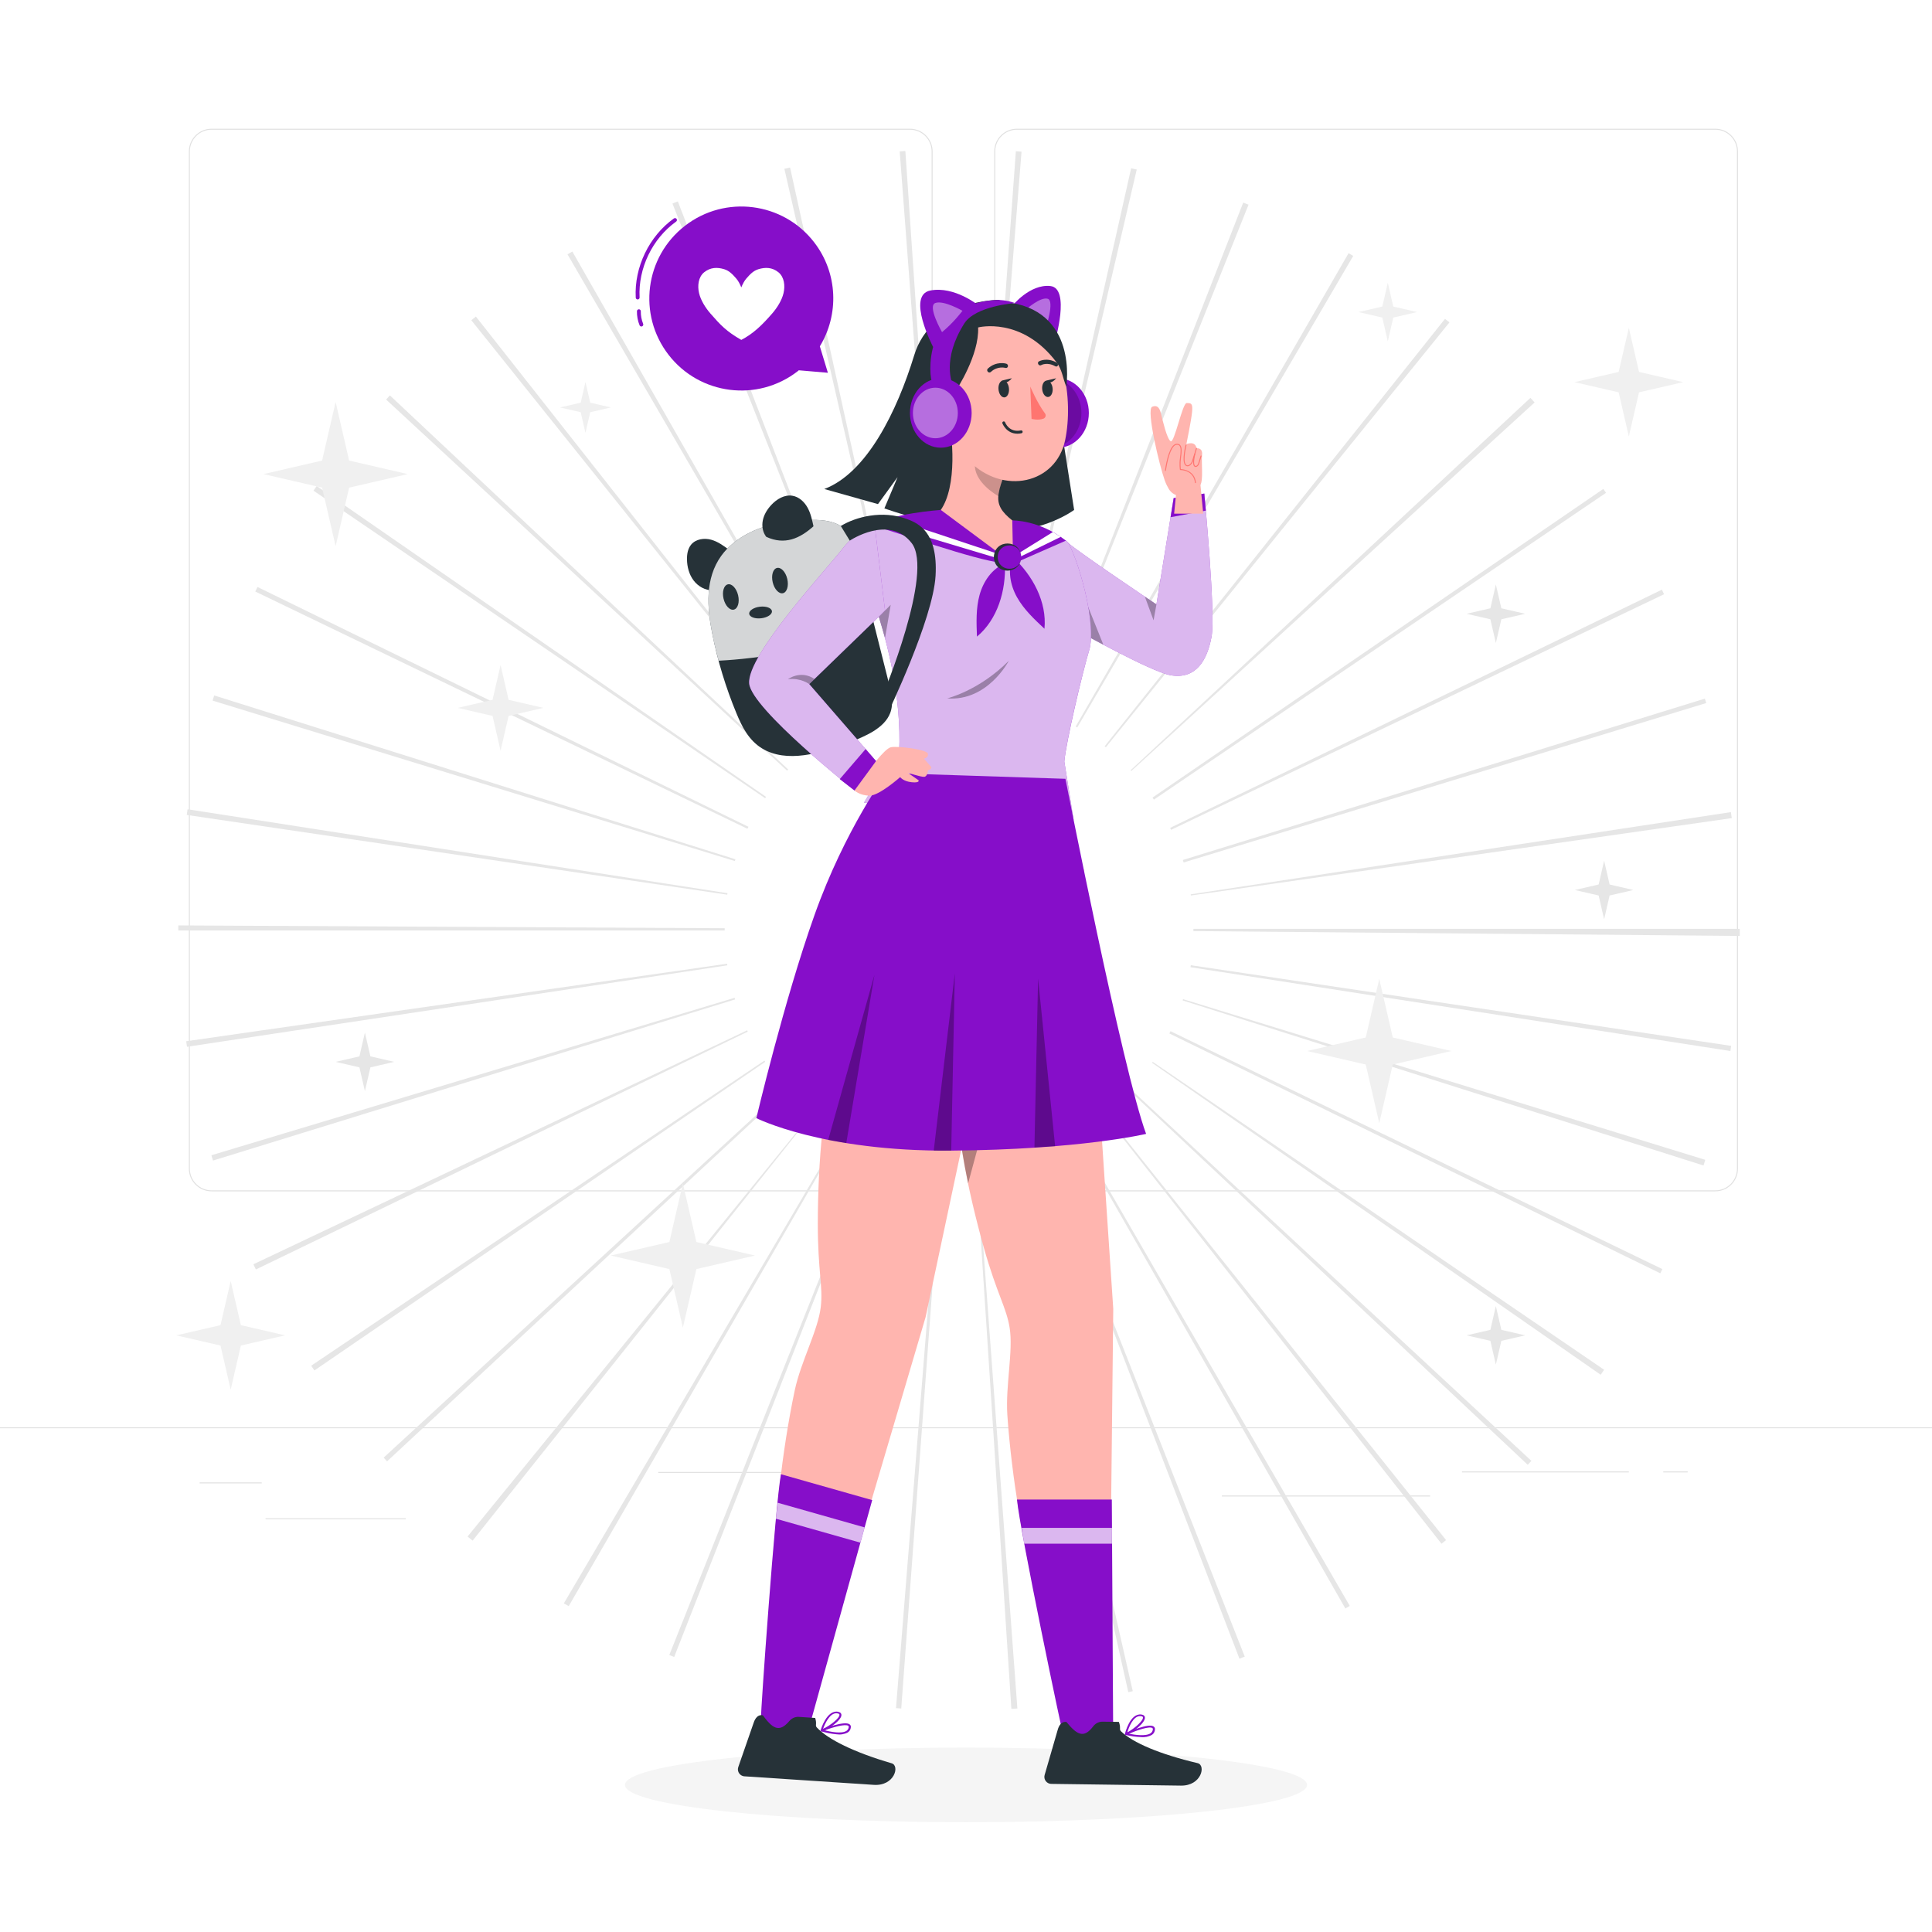 <svg class="animated" id="freepik_stories-otaku" xmlns="http://www.w3.org/2000/svg" viewBox="0 0 500 500" version="1.1" xmlns:xlink="http://www.w3.org/1999/xlink" xmlns:svgjs="http://svgjs.com/svgjs"><style>svg#freepik_stories-otaku:not(.animated) .animable {opacity: 0;}svg#freepik_stories-otaku.animated #freepik--Speech_Bubble--inject-82 {animation: 1.5s Infinite  linear heartbeat;animation-delay: 0s;}svg#freepik_stories-otaku.animated #freepik--Character--inject-82 {animation: 0.7s 1 forwards ease-out fadeIn,1.5s Infinite  linear wind;animation-delay: 0s,0.7s;}            @keyframes heartbeat {                0% {                    transform: scale(1);                }                10% {                    transform: scale(1.1);                }                30% {                    transform: scale(1);                }                40% {                    transform: scale(1);                }                50% {                    transform: scale(1.1);                }                60% {                    transform: scale(1);                }                100% {                    transform: scale(1);                }            }                    @keyframes fadeIn {                0% {                    opacity: 0;                }                100% {                    opacity: 1;                }            }                    @keyframes wind {                0% {                    transform: rotate( 0deg );                }                25% {                    transform: rotate( 1deg );                }                75% {                    transform: rotate( -1deg );                }            }        </style><g id="freepik--background-complete--inject-82" class="animable" style="transform-origin: 250px 237.79px;"><g id="ellei7xcvhdtp" class="animable" style="transform-origin: 250px 213.253px;"><g id="el19g7k1ums74" class="animable" style="transform-origin: 250px 201.476px;"><g id="el2cqik8ki4zi" class="animable" style="transform-origin: 249.333px 170.816px;"><path d="M443.92,308.315h-180.746c-3.232,0-5.862-2.63-5.862-5.862V39.179c0-3.232,2.63-5.862,5.862-5.862h180.746c3.232,0,5.862,2.629,5.862,5.862V302.452c0,3.233-2.63,5.862-5.862,5.862ZM263.174,33.567c-3.095,0-5.612,2.518-5.612,5.612V302.452c0,3.095,2.518,5.612,5.612,5.612h180.746c3.095,0,5.612-2.517,5.612-5.612V39.179c0-3.094-2.518-5.612-5.612-5.612h-180.746Z" style="fill: rgb(224, 224, 224); transform-origin: 353.547px 170.816px;" id="el30lwd6jg54x" class="animable"></path><path d="M235.493,308.315H54.746c-3.232,0-5.862-2.63-5.862-5.862V39.179c0-3.232,2.629-5.862,5.862-5.862H235.493c3.232,0,5.862,2.629,5.862,5.862V302.452c0,3.233-2.63,5.862-5.862,5.862ZM54.746,33.567c-3.094,0-5.612,2.518-5.612,5.612V302.452c0,3.095,2.518,5.612,5.612,5.612H235.493c3.095,0,5.612-2.517,5.612-5.612V39.179c0-3.094-2.518-5.612-5.612-5.612H54.746Z" style="fill: rgb(224, 224, 224); transform-origin: 145.119px 170.816px;" id="elehumvqlwoh" class="animable"></path></g><rect x="0" y="369.384" width="500" height=".25" style="fill: rgb(224, 224, 224); transform-origin: 250px 369.509px;" id="elbgv2bknpd8" class="animable"></rect></g><rect x="51.672" y="383.649" width="16.06" height=".25" style="fill: rgb(224, 224, 224); transform-origin: 59.702px 383.774px;" id="el226dvcykvh5" class="animable"></rect><rect x="170.352" y="380.939" width="53.53" height=".25" style="fill: rgb(224, 224, 224); transform-origin: 197.117px 381.064px;" id="elb9dccqd2uoe" class="animable"></rect><rect x="68.732" y="392.939" width="36.25" height=".25" style="fill: rgb(224, 224, 224); transform-origin: 86.857px 393.064px;" id="el4tb385oggtp" class="animable"></rect><rect x="378.352" y="380.809" width="43.19" height=".25" style="fill: rgb(224, 224, 224); transform-origin: 399.947px 380.934px;" id="elz7w3mb9jv4q" class="animable"></rect><rect x="430.452" y="380.809" width="6.33" height=".25" style="fill: rgb(224, 224, 224); transform-origin: 433.617px 380.934px;" id="el8mwp1iwpm66" class="animable"></rect><rect x="316.212" y="387.039" width="53.89" height=".25" style="fill: rgb(224, 224, 224); transform-origin: 343.157px 387.164px;" id="ellv4ug64ocp" class="animable"></rect></g><path d="M261.741,442.262l-9.184-141.105,.311-.022,10.43,141.018c-.519,.039-1.037,.075-1.557,.109Zm-28.5-.098l-1.356-.105,11.276-140.952,.51,.039-10.43,141.018Zm58.763-4.228l-30.851-137.997,.669-.15,31.339,137.886-1.157,.261Zm-88.606-.223l-1.331-.307,32.131-137.704,.492,.113-31.293,137.897Zm117.369-8.447l-50.789-131.967,.37-.144,51.794,131.575c-.457,.181-.915,.359-1.375,.536Zm-146.287-.444l-1.269-.502,52.372-131.346,.478,.189-51.582,131.659Zm173.694-12.555l-70.156-122.772,.471-.271,70.832,122.384-1.148,.659Zm-200.99-.592c-.42-.242-.839-.487-1.257-.733l71.676-121.89,.363,.212-70.783,122.411Zm225.871-16.155l-87.362-111.187,.271-.215,88.283,110.458c-.396,.317-.794,.632-1.192,.944Zm-250.739-.805c-.439-.35-.877-.702-1.313-1.056l89.246-109.681,.146,.117-88.079,110.62Zm273.062-19.626l-103.055-96.822,.327-.35,103.679,96.154-.951,1.018Zm-295.204-.897l-.887-.96,104.079-95.72,.382,.413-103.574,96.266Zm314.081-22.407l-116.096-80.727,.172-.25,116.814,79.683c-.295,.433-.591,.862-.89,1.293Zm-332.889-1.115c-.279-.408-.558-.818-.833-1.228l117.299-78.967,.215,.317-116.68,79.878Zm348.32-25.139l-127.053-62.068,.289-.593,127.296,61.568-.532,1.094Zm-363.466-.992c-.217-.448-.432-.898-.646-1.348l127.787-60.542,.16,.333-127.301,61.556Zm374.647-26.914l-134.795-42.719,.102-.331,135.15,41.585c-.151,.488-.303,.977-.458,1.465Zm-385.744-1.274c-.141-.458-.281-.914-.419-1.372l135.405-40.747,.127,.417-135.114,41.702Zm392.699-28.352l-139.729-21.689,.078-.517,139.855,20.874-.203,1.333Zm-399.423-1.094c-.072-.479-.142-.957-.211-1.436l139.973-20.056,.061,.414-139.823,21.078Zm401.843-28.685l-141.398-1.255v-.584h141.404v.276c0,.522-.002,1.043-.006,1.563Zm-262.698-1.425H46.141l.003-1.303,141.401,.734v.569Zm120.66-9.044l-.044-.298,139.792-21.281c.079,.517,.156,1.035,.23,1.553l-139.978,20.027Zm-119.991-.21l-139.889-20.639c.072-.489,.146-.978,.222-1.466l139.725,21.721-.058,.384Zm118.104-8.332l-.198-.645,135.095-41.761,.352,1.144-135.249,41.262Zm-116.135-.368L55.015,181.316l.415-1.335,134.896,42.401-.143,.46Zm112.889-8.083l-.243-.507,127.261-61.639,.565,1.174-127.583,60.972Zm-109.625-.272l-127.377-61.399,.572-1.178,127.053,62.068-.248,.509Zm105.18-7.545l-.362-.532,116.68-79.878,.689,1.012-117.007,79.398Zm-100.615-.37L81.134,126.986c.273-.402,.548-.802,.825-1.202l116.29,80.445-.236,.343Zm94.765-7.035l-.179-.192,103.471-96.378c.365,.393,.729,.787,1.091,1.182l-104.383,95.388Zm-89.084-.089L99.918,103.398c.329-.355,.66-.71,.992-1.063l103.068,96.809-.284,.304Zm82.505-6.063l-.312-.25,88.079-110.62c.384,.305,.768,.613,1.15,.922l-88.916,109.948Zm-75.818-.153L121.971,82.876c.396-.317,.793-.632,1.191-.946l87.491,111.086-.272,.216Zm68.409-4.967l-.408-.237,70.626-122.502,1.212,.704-71.431,122.035Zm-60.932-.151l-70.989-122.292c.419-.243,.839-.484,1.259-.725l70.088,122.811-.358,.206Zm52.748-3.851l-.37-.147,51.511-131.687c.46,.18,.919,.361,1.375,.544l-52.516,131.289Zm-44.602-.088L174.028,52.671c.464-.184,.929-.365,1.395-.544l50.928,131.913-.347,.136Zm36.055-2.592l-.372-.085,31.05-137.952c.485,.109,.969,.22,1.453,.333l-32.13,137.704Zm-27.526-.047l-31.537-137.841c.491-.112,.983-.223,1.477-.332l30.41,138.094-.35,.079Zm18.549-1.338l-.398-.03,10.223-141.033c.49,.035,.979,.073,1.467,.112l-11.292,140.951Zm-9.586-.015l-10.653-141.001c.488-.037,.977-.072,1.467-.105l9.586,141.078-.4,.028Z" style="fill: rgb(230, 230, 230); transform-origin: 248.194px 240.669px;" id="el58ajxoxvmev" class="animable"></path><polygon points="86.858 104.033 90.355 119.198 105.521 122.696 90.355 126.194 86.858 141.359 83.36 126.194 68.194 122.696 83.36 119.198 86.858 104.033" style="fill: rgb(240, 240, 240); transform-origin: 86.858px 122.696px;" id="elimui8qgb9kb" class="animable"></polygon><polygon points="129.548 172.118 131.625 181.121 140.628 183.198 131.625 185.275 129.548 194.279 127.471 185.275 118.467 183.198 127.471 181.121 129.548 172.118" style="fill: rgb(240, 240, 240); transform-origin: 129.548px 183.199px;" id="elag1kghfldrg" class="animable"></polygon><polygon points="151.518 98.865 152.751 104.211 158.096 105.444 152.751 106.677 151.518 112.022 150.285 106.677 144.939 105.444 150.285 104.211 151.518 98.865" style="fill: rgb(240, 240, 240); transform-origin: 151.517px 105.444px;" id="el2j7dw0yx131" class="animable"></polygon><polygon points="176.731 306.268 180.228 321.433 195.394 324.931 180.228 328.429 176.731 343.594 173.233 328.429 158.067 324.931 173.233 321.433 176.731 306.268" style="fill: rgb(240, 240, 240); transform-origin: 176.73px 324.931px;" id="elcj3e6f5ota" class="animable"></polygon><polygon points="421.542 84.827 424.179 96.258 435.61 98.895 424.179 101.531 421.542 112.962 418.906 101.531 407.475 98.895 418.906 96.258 421.542 84.827" style="fill: rgb(240, 240, 240); transform-origin: 421.542px 98.894px;" id="els9s7mhvnm2" class="animable"></polygon><polygon points="59.702 331.52 62.339 342.95 73.77 345.587 62.339 348.223 59.702 359.654 57.066 348.223 45.635 345.587 57.066 342.95 59.702 331.52" style="fill: rgb(240, 240, 240); transform-origin: 59.703px 345.587px;" id="elsij2ktyinon" class="animable"></polygon><polygon points="356.951 253.337 360.448 268.502 375.614 272 360.448 275.498 356.951 290.663 353.453 275.498 338.287 272 353.453 268.502 356.951 253.337" style="fill: rgb(240, 240, 240); transform-origin: 356.951px 272px;" id="elojusw4evs3q" class="animable"></polygon><polygon points="94.44 267.227 95.861 273.388 102.022 274.809 95.861 276.231 94.44 282.392 93.019 276.231 86.857 274.809 93.019 273.388 94.44 267.227" style="fill: rgb(230, 230, 230); transform-origin: 94.439px 274.809px;" id="elyeah5p3p5db" class="animable"></polygon><polygon points="387.129 338.004 388.55 344.166 394.712 345.587 388.55 347.008 387.129 353.169 385.708 347.008 379.546 345.587 385.708 344.166 387.129 338.004" style="fill: rgb(230, 230, 230); transform-origin: 387.129px 345.587px;" id="el9nsisv84mhp" class="animable"></polygon><polygon points="415.145 222.748 416.566 228.91 422.728 230.331 416.566 231.752 415.145 237.913 413.724 231.752 407.563 230.331 413.724 228.91 415.145 222.748" style="fill: rgb(230, 230, 230); transform-origin: 415.145px 230.33px;" id="elycqa0lnffp" class="animable"></polygon><polygon points="387.129 151.266 388.55 157.427 394.712 158.848 388.55 160.269 387.129 166.431 385.708 160.269 379.546 158.848 385.708 157.427 387.129 151.266" style="fill: rgb(230, 230, 230); transform-origin: 387.129px 158.849px;" id="elcw825iczw" class="animable"></polygon><polygon points="359.16 73.177 360.581 79.338 366.742 80.759 360.581 82.181 359.16 88.342 357.739 82.181 351.577 80.759 357.739 79.338 359.16 73.177" style="fill: rgb(240, 240, 240); transform-origin: 359.16px 80.76px;" id="el0k4v5zszp84j" class="animable"></polygon></g><g id="freepik--Shadow--inject-82" class="animable" style="transform-origin: 250px 461.935px;"><path d="M338.268,461.935c0,5.336-39.519,9.662-88.268,9.662s-88.268-4.326-88.268-9.662,39.519-9.662,88.268-9.662,88.268,4.326,88.268,9.662Z" style="fill: rgb(245, 245, 245); transform-origin: 250px 461.935px;" id="el8sq08q70pg3" class="animable"></path></g><g id="freepik--Speech_Bubble--inject-82" class="animable" style="transform-origin: 190.076px 77.255px;"><g id="elqhlply2my5d" class="animable" style="transform-origin: 190.076px 77.255px;"><g id="eljunvutuk10h" class="animable" style="transform-origin: 190.076px 77.255px;"><path d="M177.283,58.424c10.4-8.048,25.355-6.141,33.403,4.26,6.213,8.029,6.469,18.761,1.488,26.946l2.081,6.842-7.529-.642c-.104,.083-.194,.176-.3,.257-10.4,8.048-25.355,6.14-33.402-4.26-8.048-10.4-6.141-25.355,4.259-33.403Z" style="fill: rgb(134, 14, 201); transform-origin: 191.848px 77.255px;" id="elmeq6r3746ph" class="animable"></path><path d="M165.028,77.501c-.264,0-.485-.207-.499-.474-.413-7.867,3.461-15.91,9.87-20.492,.226-.161,.538-.108,.698,.116,.161,.225,.109,.537-.116,.698-6.138,4.388-9.849,12.092-9.453,19.625,.014,.276-.198,.511-.473,.526h-.027Z" style="fill: rgb(134, 14, 201); transform-origin: 169.845px 66.971px;" id="elq4a6rt9tec" class="animable"></path><path d="M165.985,84.498c-.196,0-.383-.117-.462-.31-.474-1.15-.71-2.416-.683-3.659,.006-.276,.241-.471,.511-.489,.276,.006,.495,.235,.489,.511-.024,1.107,.186,2.232,.607,3.256,.105,.255-.017,.547-.272,.653-.062,.025-.127,.038-.19,.038Z" style="fill: rgb(134, 14, 201); transform-origin: 165.661px 82.269px;" id="elk4xml7wnrx" class="animable"></path></g><path d="M182.245,70.459c1.627-1.311,3.408-1.321,5.147-.798,1.356,.408,2.18,1.322,3.167,2.443,.457,.52,.923,1.361,1.288,2.27,.364-.909,.83-1.75,1.288-2.27,.987-1.121,1.811-2.035,3.167-2.443,1.739-.523,3.52-.514,5.147,.798,1.528,1.232,1.778,3.503,1.325,5.414-.453,1.91-1.711,3.851-2.942,5.266-2.581,2.965-4.869,5.209-7.986,6.828-3.863-2.212-5.405-3.863-7.986-6.828-1.231-1.414-2.489-3.355-2.942-5.266-.453-1.91-.203-4.182,1.325-5.414Z" style="fill: rgb(255, 255, 255); transform-origin: 191.846px 78.652px;" id="elb3sxwcy171" class="animable"></path></g></g><g id="freepik--Character--inject-82" class="animable" style="transform-origin: 245.791px 268.05px;"><g id="elvtus5n2vaid" class="animable" style="transform-origin: 245.791px 268.05px;"><g id="elatmyipp7s9a" class="animable" style="transform-origin: 272.225px 343.561px;"><path d="M288.11,338.751l-1.148,106.118-.429,11.082-9.293-.459-3.609-19.336s-10.662-36.775-12.93-69.936c-.511-7.638,1.563-16.544,.595-22.575-.844-5.293-3.236-8.604-6.624-20.545-4.08-14.502-8.297-33.91-7.26-49.041,0,0-17.756-16.206-13.207-38.297l46.3-10.756,7.606,113.743Z" style="fill: rgb(255, 181, 175); transform-origin: 260.785px 340.478px;" id="elrh93aydv8t" class="animable"></path><g id="el8jtehfzbt0k"><path d="M248.977,297.747l1.129-5.308,4.214-.112-3.772,13.922c-.611-2.978-1.151-5.839-1.571-8.502Z" style="opacity: 0.3; transform-origin: 251.649px 299.288px;" class="animable"></path></g><path d="M275.326,449.68c-.138,.276-11.428-53.713-12.131-61.601h24.544l.371,64.098-8.264,3.774-4.52-6.271Z" style="fill: rgb(134, 14, 201); transform-origin: 275.652px 422.015px;" id="elata9da7lulw" class="animable"></path><g id="elwr2x0k833t8" class="animable" style="transform-origin: 290.636px 452.904px;"><path d="M289.56,445.626l-4.232-.057c-.958-.013-1.85,.46-2.426,1.225-2.485,3.3-4.303,2.016-6.916-1.153-1.685-.219-2.165,1.711-2.31,2.23l-3.318,11.467c-.288,.957,.255,1.967,1.213,2.254,.17,.051,.347,.077,.525,.077,5.139,.069,7.571,.101,13.968,.186l19.564,.261c5.333,.071,6.51-5.289,4.32-5.815-9.849-2.315-16.806-5.315-19.821-8.23-.559-.511,.027-.879-.568-2.446Z" style="fill: rgb(38, 50, 56); transform-origin: 290.636px 453.843px;" id="elguc6v8qeugu" class="animable"></path><g id="eldjpyprcpk0h" class="animable" style="transform-origin: 295.02px 446.637px;"><path d="M298.163,448.944c.45-.315,.723-.824,.737-1.372,.042-.294-.089-.585-.335-.751-1.314-.957-6.638,1.445-7.237,1.728-.066,.023-.119,.074-.143,.14-.045,.121,.016,.257,.138,.302,1.296,.325,2.623,.514,3.959,.564,1.001,.109,2.011-.105,2.882-.611Zm.064-1.727c.107,.068,.16,.195,.134,.32-.027,.396-.224,.76-.538,1.001-1.214,.882-4.11,.456-5.668,.145,2.21-.938,5.347-1.987,6.072-1.467Z" style="fill: rgb(134, 14, 201); transform-origin: 295.039px 448.09px;" id="eltibhz6o4vxr" class="animable"></path><path d="M291.501,449.049c1.598-.642,4.962-3.209,4.801-4.593-.024-.29-.226-.639-.944-.745-2.897-.37-4.21,4.822-4.213,5.043-.03,.089-.004,.187,.066,.249,.054,.017,.112,.018,.166,.002l.124,.043Zm3.755-4.911c.538,.062,.535,.256,.534,.325,.141,.845-2.306,2.982-4.045,3.871,.375-1.211,1.48-4.236,3.317-4.212l.193,.016Z" style="fill: rgb(134, 14, 201); transform-origin: 293.72px 446.371px;" id="elh4c19po53ug" class="animable"></path></g></g><g id="elailhs6x9zuv"><polygon points="264.399 395.408 287.781 395.408 287.781 399.512 265.076 399.512 264.399 395.408" style="fill: rgb(255, 255, 255); opacity: 0.7; transform-origin: 276.09px 397.46px;" class="animable"></polygon></g></g><g id="ell2s5gogxlhk" class="animable" style="transform-origin: 294.822px 151.329px;"><path d="M275.853,139.917c0,.816,23.428,16.517,23.428,16.517l4.464-27.517,7.926-1.173s2.97,31.023,1.882,37.009c-1.088,5.986-3.957,11.145-10.598,10.001-5.157-.889-25.013-12.035-25.013-12.035l-2.09-22.801Z" style="fill: rgb(134, 14, 201); transform-origin: 294.822px 151.329px;" id="elvgjthcc0aj" class="animable"></path><g id="eltb1spt4jj8"><g style="opacity: 0.7; transform-origin: 294.822px 151.329px;" class="animable"><path d="M275.853,139.917c0,.816,23.428,16.517,23.428,16.517l4.464-27.517,7.926-1.173s2.97,31.023,1.882,37.009c-1.088,5.986-3.957,11.145-10.598,10.001-5.157-.889-25.013-12.035-25.013-12.035l-2.09-22.801Z" style="fill: rgb(255, 255, 255); transform-origin: 294.822px 151.329px;" id="elzxfr8qg5fls" class="animable"></path></g></g><g id="elpit5rrm5dd"><polygon points="299.281 156.433 298.542 160.533 296.288 154.418 299.281 156.433" style="opacity: 0.3; transform-origin: 297.785px 157.476px;" class="animable"></polygon></g><polygon points="302.945 133.853 303.746 128.916 311.672 127.743 312.072 132.149 302.945 133.853" style="fill: rgb(134, 14, 201); transform-origin: 307.508px 130.798px;" id="elp0ypd0jma1g" class="animable"></polygon><g id="elp2l0h3lh7zl"><polygon points="282.263 165.092 280.895 155.29 285.547 166.849 282.263 165.092" style="opacity: 0.3; transform-origin: 283.221px 161.069px;" class="animable"></polygon></g></g><g id="elctx7h2nzxnt" class="animable" style="transform-origin: 304.578px 118.622px;"><polygon points="304.439 127.11 303.864 132.933 311.393 132.933 310.582 124.522 304.439 127.11" style="fill: rgb(255, 181, 175); transform-origin: 307.629px 128.728px;" id="elpp8iqev9u2" class="animable"></polygon><path d="M307.714,127.779c-1.782,1.148-4.146,.579-5.236-1.238-.375-.625-.74-1.365-1.051-2.231-1.328-3.69-4.87-18.374-3.247-19.039,1.623-.664,2.066,.812,2.361,2.066,.295,1.254,1.476,6.346,2.435,6.863,.959,.517,3.025-9.888,4.132-9.888s1.623,0,1.402,2.288c-.221,2.288-1.476,8.339-1.476,8.339,0,0,2.317-.98,2.612,1.086,0,0,1.668-.274,1.446,1.718s.369,6.568-.443,7.748c-.388,.564-1.686,1.483-2.936,2.288Z" style="fill: rgb(255, 181, 175); transform-origin: 304.437px 116.343px;" id="el8iriltfdp2b" class="animable"></path><path d="M309.382,125.042c-.063,0-.117-.047-.124-.112-.35-3.285-3.64-3.284-3.775-3.285h-.002c-.062,0-.114-.045-.123-.105-.009-.055-.209-1.368,.013-2.961,.227-1.63,.286-2.808-.155-3.259-.171-.174-.423-.238-.762-.2-1.081,.127-2.091,2.571-2.701,6.537-.024,.156-.037,.239-.139,.239h-.016c-.065-.006-.116-.062-.116-.127,0-.014,.002-.027,.006-.04,.004-.02,.01-.057,.018-.11,.375-2.436,1.252-6.551,2.919-6.747,.419-.049,.744,.043,.97,.273,.515,.525,.468,1.716,.225,3.468-.182,1.306-.069,2.446-.028,2.786,.616,.03,3.579,.341,3.916,3.505,.008,.068-.042,.13-.11,.138h-.014Zm-7.65-3.273h0Z" style="fill: rgb(255, 117, 112); transform-origin: 305.495px 119.951px;" id="eldoawlht6j" class="animable"></path><path d="M307.34,120.667c-.262,0-.496-.124-.671-.357-.869-1.159,.116-4.982,.158-5.144,.018-.066,.089-.104,.152-.089,.067,.018,.107,.086,.09,.153-.01,.039-.998,3.867-.201,4.93,.151,.202,.346,.287,.566,.25,.415-.065,.856-.519,1.051-1.08,.319-.922,1.034-3.316,1.041-3.34,.021-.066,.086-.106,.156-.084,.065,.02,.104,.089,.084,.155-.008,.024-.724,2.424-1.045,3.351-.227,.653-.74,1.165-1.248,1.245-.046,.007-.09,.01-.134,.01Z" style="fill: rgb(255, 117, 112); transform-origin: 308.042px 117.87px;" id="ellvhjuimwwo" class="animable"></path><path d="M309.443,120.844c-.172,0-.327-.082-.441-.235-.528-.704,.021-2.889,.086-3.136,.018-.067,.089-.103,.152-.089,.067,.018,.107,.086,.09,.153-.167,.638-.515,2.408-.129,2.922,.081,.107,.176,.148,.293,.131,.229-.036,.483-.301,.593-.616,.191-.553,.621-1.993,.625-2.007,.021-.066,.086-.105,.156-.084,.065,.02,.104,.089,.084,.155-.005,.015-.436,1.459-.629,2.018-.143,.41-.468,.73-.791,.781-.029,.004-.06,.007-.089,.007Z" style="fill: rgb(255, 117, 112); transform-origin: 309.866px 119.113px;" id="elwtvrt1jzuc9" class="animable"></path></g><g id="eloo2zwqvu4ss" class="animable" style="transform-origin: 227.117px 344.509px;"><path d="M239.545,340.872l-30.064,101.776-3.437,10.544-8.815-2.978,1.804-19.587s-.221-38.288,6.646-70.809c1.592-7.487,6.019-15.49,6.733-21.555,.633-5.323-.765-9.161-.766-21.573,.033-15.065,1.272-34.887,6.399-49.16,0,0-12.66-20.436-2.254-40.448l47.477,2.288-23.724,111.501Z" style="fill: rgb(255, 181, 175); transform-origin: 230.249px 340.137px;" id="elcs05f91zfog" class="animable"></path><path d="M196.973,444.102c-.208,.228,3.664-54.793,5.141-62.573l23.612,6.698-17.136,61.766-8.98,1.375-2.637-7.266Z" style="fill: rgb(134, 14, 201); transform-origin: 211.345px 416.448px;" id="el0278eqe2wowv" class="animable"></path><g id="elub5d9v3yq68" class="animable" style="transform-origin: 211.347px 452.449px;"><path d="M210.967,444.606l-4.223-.279c-.956-.063-1.872,.362-2.487,1.096-2.655,3.165-4.403,1.787-6.845-1.515-1.671-.307-2.252,1.595-2.424,2.106l-3.915,11.277c-.337,.941,.152,1.977,1.093,2.315,.167,.06,.343,.095,.52,.104,5.129,.338,7.555,.499,13.939,.92l19.523,1.289c5.322,.351,6.779-4.939,4.619-5.58-9.714-2.829-16.503-6.191-19.361-9.26-.532-.54,.073-.877-.438-2.472Z" style="fill: rgb(38, 50, 56); transform-origin: 211.347px 452.905px;" id="elr09uth9p2n" class="animable"></path><path d="M219.382,448.371c.466-.29,.766-.785,.808-1.332,.057-.291-.058-.589-.295-.767-1.262-1.025-6.705,1.095-7.317,1.345-.067,.019-.123,.068-.151,.132-.052,.119,.003,.257,.121,.309,1.277,.393,2.592,.651,3.923,.771,.994,.161,2.014,0,2.91-.459Zm.155-1.721c.103,.074,.15,.204,.117,.326-.048,.394-.263,.748-.59,.972-1.259,.817-4.128,.24-5.667-.153,2.256-.82,5.444-1.704,6.141-1.146Z" style="fill: rgb(134, 14, 201); transform-origin: 216.306px 447.442px;" id="elaiyj0aok6f7" class="animable"></path><path d="M212.724,448.126c1.629-.557,5.124-2.944,5.036-4.334-.008-.291-.193-.65-.903-.793-2.874-.522-4.457,4.594-4.472,4.815-.035,.087-.014,.186,.052,.253,.053,.02,.111,.023,.166,.011l.121,.05Zm4.008-4.707c.534,.091,.521,.284,.517,.353,.096,.851-2.459,2.856-4.243,3.653,.438-1.19,1.7-4.153,3.534-4.032l.192,.026Z" style="fill: rgb(134, 14, 201); transform-origin: 215.065px 445.545px;" id="elyi01yv6poo" class="animable"></path></g><g id="eln51ubd35pgo"><polygon points="201.272 388.907 223.767 395.289 222.647 399.237 200.804 393.041 201.272 388.907" style="fill: rgb(255, 255, 255); opacity: 0.7; transform-origin: 212.285px 394.072px;" class="animable"></polygon></g></g><path d="M275.853,139.917c-1.65-.457-10.145-4.618-11.885-4.935-5.667-1.034-11.386-1.763-17.131-2.183-1.111-.047-2.217-.191-3.315-.263,0,0-18.564,1.733-23.218,7.228-1.567-1.131,13.605,26.826,12.41,54.789l-7.851,11.055c-.338,.557-.761,1.27-1.247,2.117l26.468,3.012,27.759,1.403-2.395-15.048c.406-4.905,4.713-23.22,6.569-29.286,1.882-8.387-4.514-27.432-6.163-27.89Z" style="fill: rgb(134, 14, 201); transform-origin: 251.275px 172.338px;" id="ely9t6f7weh1" class="animable"></path><g id="elej6re9kfsqh"><path d="M275.853,139.917c-1.65-.457-10.145-4.618-11.885-4.935-5.667-1.034-11.386-1.763-17.131-2.183-1.111-.047-2.217-.191-3.315-.263,0,0-18.564,1.733-23.218,7.228-1.567-1.131,13.605,26.826,12.41,54.789l-7.851,11.055c-.338,.557-.761,1.27-1.247,2.117l26.468,3.012,27.759,1.403-2.395-15.048c.406-5.083,4.713-23.22,6.569-29.286,1.882-8.387-4.514-27.432-6.163-27.89Z" style="fill: rgb(255, 255, 255); opacity: 0.7; transform-origin: 251.275px 172.338px;" class="animable"></path></g><g id="elo6sb3ihhote"><path d="M261.074,171.023s-5.444,10.529-15.947,9.723c0,0,8.213-1.962,15.947-9.723Z" style="opacity: 0.3; transform-origin: 253.101px 175.907px;" class="animable"></path></g><g id="elg79db8lj2lc" class="animable" style="transform-origin: 247.557px 109.941px;"><path d="M258.491,77.616s-17.462-.168-21.888,14.299c-4.426,14.468-12.239,30.478-23.28,34.64l13.895,3.907,5.076-6.987-3.416,8.098s17.02,6.114,29.295,6.114,19.812-5.718,19.812-5.718l-7.364-46.94-12.13-7.414Z" style="fill: rgb(38, 50, 56); transform-origin: 245.654px 107.651px;" id="el9mjlh3m84nt" class="animable"></path><ellipse cx="273.809" cy="106.878" rx="7.983" ry="8.984" style="fill: rgb(134, 14, 201); transform-origin: 273.809px 106.878px;" id="elzur1a9azsod" class="animable"></ellipse><g id="elragoseob2k8"><ellipse cx="271.885" cy="106.878" rx="7.983" ry="8.984" style="opacity: 0.2; transform-origin: 271.885px 106.878px;" class="animable"></ellipse></g><g id="elrnfvnpe0q9" class="animable" style="transform-origin: 258.946px 113.166px;"><path d="M241.487,134.012s4.56,2.243,10.183,7.089c1.171,1.009,2.461,1.882,3.827,2.608,3.685,1.957,7.044,3.077,7.953,1.3,.202-.391,.358-.814,.473-1.257,.772-2.975,.456-7.157-1.949-9.071-2.711-2.158-4.018-4.005-3.53-6.926,.257-1.656,.856-3.366,1.557-5.026l-3.131-1.88-11.159-11.262c1.276,6.905,1.653,20.342-4.225,24.424Z" style="fill: rgb(255, 181, 175); transform-origin: 252.892px 127.743px;" id="el0mecxyj2660m" class="animable"></path><g id="elo2v405ni9r"><path d="M258.355,128.397c-3.069-1.822-6.436-4.982-6.032-8.592,.18-1.52,.507-2.961,.872-3.884l6.234,8.253c-.512,1.33-.698,2.21-1.073,4.223Z" style="opacity: 0.2; transform-origin: 255.859px 122.159px;" class="animable"></path></g><path d="M243.551,96.891c1.05,11.466,1.253,16.328,7.169,22.339,8.899,9.043,22.591,6.001,24.948-5.363,2.122-10.229,.047-27.26-11.208-32.079-11.089-4.747-21.959,3.637-20.909,15.103Z" style="fill: rgb(255, 181, 175); transform-origin: 259.943px 102.478px;" id="elzas2004l6v" class="animable"></path></g><path d="M256.008,96.398c.146,.016,.294-.026,.408-.131,1.766-1.636,3.755-1.061,3.778-1.055,.295,.086,.593-.081,.661-.382,.067-.3-.12-.616-.419-.707-.104-.031-2.6-.754-4.791,1.276-.218,.202-.223,.561-.01,.8,.103,.115,.238,.182,.374,.197Z" style="fill: rgb(38, 50, 56); transform-origin: 258.173px 95.187px;" id="elo3onps3d7ps" class="animable"></path><path d="M273.51,94.836c.115-.039,.212-.125,.262-.25,.105-.26-.023-.59-.284-.736-2.621-1.473-4.563-.353-4.645-.304-.231,.137-.286,.463-.124,.728,.162,.265,.479,.368,.71,.232,.075-.045,1.596-.888,3.68,.284,.135,.076,.279,.088,.401,.047Z" style="fill: rgb(38, 50, 56); transform-origin: 271.217px 93.976px;" id="el9pszc4f169a" class="animable"></path><path d="M266.632,100.031s1.794,4.292,3.817,6.967c.354,.468,.135,1.15-.415,1.353-1.416,.521-3.073,.05-3.073,.05l-.329-8.369Z" style="fill: rgb(255, 117, 112); transform-origin: 268.626px 104.314px;" id="el28g4rpchub6" class="animable"></path><path d="M259.279,98.55c-.016-.016-.031-.027-.047-.044l2.631-.622s-.608,.824-1.36,1.037c.349,.408,.595,1.043,.628,1.76,.056,1.213-.509,2.184-1.263,2.168-.754-.015-1.411-1.011-1.468-2.225-.046-.994,.328-1.815,.878-2.074Z" style="fill: rgb(38, 50, 56); transform-origin: 260.13px 100.367px;" id="eluka20waiman" class="animable"></path><path d="M270.704,98.525l-.009-.009,2.631-.622s-.686,.934-1.502,1.073c.336,.396,.573,.999,.606,1.679,.057,1.176-.506,2.116-1.258,2.1-.751-.016-1.407-.981-1.464-2.157-.05-1.034,.38-1.885,.997-2.064Z" style="fill: rgb(38, 50, 56); transform-origin: 271.515px 100.32px;" id="el66v5rj5zaad" class="animable"></path><g id="el9mlu6lcbsus" class="animable" style="transform-origin: 268.268px 81.197px;"><path d="M273.001,88.41s4.119-13.838-1.184-14.388c-5.303-.55-9.806,5.096-9.806,5.096l10.99,9.292Z" style="fill: rgb(134, 14, 201); transform-origin: 268.268px 81.197px;" id="eluzpytlkp74k" class="animable"></path><g id="elygrzd4gvnpf"><path d="M270.641,84.882s2.369-7.027,.496-7.566c-1.872-.539-5.506,2.696-5.506,2.696,0,0,2.26,2.8,5.01,4.87Z" style="fill: rgb(255, 255, 255); opacity: 0.4; transform-origin: 268.744px 81.069px;" class="animable"></path></g></g><path d="M247.53,100.852s5.914-8.903,5.609-16.112c0,0,11.32-2.952,20.349,9.109,1.438,1.921,1.546,4.045,2.465,6.181,0,0,3.28-20.108-16.078-21.897-19.327-1.786-23.126,25.386-13.697,34.53,0,0-2.31-6.241,1.352-11.812Z" style="fill: rgb(38, 50, 56); transform-origin: 258.7px 95.356px;" id="eljt12dv1w5y" class="animable"></path><path d="M263.296,112.238c-2.856,0-3.864-2.644-3.875-2.674-.071-.194,.027-.409,.222-.48,.196-.073,.409,.028,.481,.221,.041,.111,1.043,2.71,4.084,2.085,.214-.044,.401,.089,.443,.292,.042,.203-.089,.401-.291,.443-.381,.079-.734,.114-1.064,.114Z" style="fill: rgb(38, 50, 56); transform-origin: 262.028px 110.65px;" id="elqs4jna8v1km" class="animable"></path><g id="el617eiizav6k" class="animable" style="transform-origin: 243.48px 106.878px;"><path d="M240.082,106.236c1.354,2.351,3.555,3.828,5.572,4.334,3.035,.761,4.602-4.118,3.566-7.159-.933-2.737-3.915-4.549-6.868-3.952-2.91,.588-3.819,4.088-2.27,6.777Z" style="fill: rgb(255, 181, 175); transform-origin: 244.437px 104.997px;" id="el61lc0d10syj" class="animable"></path><g id="el0g7ppbjvntui"><path d="M246.495,105.875c-.13,0-.24-.101-.249-.233-.069-1.026-.551-2.003-1.324-2.682-.772-.678-1.803-1.029-2.831-.964-.144,.015-.257-.096-.266-.233-.009-.138,.096-.257,.233-.266,1.156-.076,2.321,.323,3.193,1.087,.871,.765,1.416,1.867,1.493,3.024,.009,.138-.095,.257-.233,.266h-.017Z" style="opacity: 0.2; transform-origin: 244.285px 103.681px;" class="animable"></path></g><ellipse cx="243.48" cy="106.878" rx="7.983" ry="8.984" style="fill: rgb(134, 14, 201); transform-origin: 243.48px 106.878px;" id="el0qfdv4p9dyo" class="animable"></ellipse><g id="eljqkuzd01rra"><ellipse cx="242.075" cy="106.878" rx="5.812" ry="6.541" style="fill: rgb(255, 255, 255); opacity: 0.4; transform-origin: 242.075px 106.878px;" class="animable"></ellipse></g></g><path d="M241.237,98.824c-.666-.311-3.237-20.506,17.254-21.208,1.871,.115,3.149,.43,4.197,.823,0,0-10.252,.71-13.149,5.303-5.896,9.35-3.044,15.603-3.044,15.603l-5.258-.521Z" style="fill: rgb(134, 14, 201); transform-origin: 251.729px 88.481px;" id="el2qfu7nwlfu" class="animable"></path><g id="el8x7f1hipx8i" class="animable" style="transform-origin: 245.722px 82.395px;"><path d="M241.487,89.793s-6.999-13.395-.718-14.609c6.281-1.214,12.522,3.901,12.522,3.901l-11.804,10.708Z" style="fill: rgb(134, 14, 201); transform-origin: 245.722px 82.395px;" id="el7gneigwro4" class="animable"></path><g id="elknob64w1xa"><path d="M243.795,85.953s-3.886-6.767-1.72-7.543c2.166-.775,7.007,2.024,7.007,2.024,0,0-2.295,3.095-5.286,5.518Z" style="fill: rgb(255, 255, 255); opacity: 0.4; transform-origin: 245.25px 82.114px;" class="animable"></path></g></g></g><g id="el9w57yout4cj" class="animable" style="transform-origin: 251.12px 148.361px;"><path d="M226.388,136.13c13.67,4.28,29.924,10.09,35.818,9.769l-18.726-13.929s-13.629,.925-17.092,4.16Z" style="fill: rgb(134, 14, 201); transform-origin: 244.297px 138.941px;" id="el4q2usuhi8me" class="animable"></path><path d="M262.207,145.899l-.232-11.217s6.948-.175,13.878,5.235l-13.646,5.982Z" style="fill: rgb(134, 14, 201); transform-origin: 268.914px 140.29px;" id="el91g4jpfeuja" class="animable"></path><path d="M230.399,134.079l29.544,9.815v1.106l-32.376-9.696c-.077-.103,2.092-1.068,2.832-1.225Z" style="fill: rgb(255, 255, 255); transform-origin: 243.754px 139.539px;" id="ell5c72azj41" class="animable"></path><polygon points="262.795 143.702 272.484 137.688 274.517 138.941 263.243 144.47 262.795 143.702" style="fill: rgb(255, 255, 255); transform-origin: 268.656px 141.079px;" id="elrens8v2hkcb" class="animable"></polygon><path d="M260.073,145.827c-3.358,1.337-5.602,4.662-6.56,8.148-.957,3.486-.821,7.166-.676,10.778,5.369-4.477,7.528-11.94,7.236-18.926Z" style="fill: rgb(134, 14, 201); transform-origin: 256.417px 155.29px;" id="elvuttw6vgxuq" class="animable"></path><path d="M262.144,144.173c-1.447,3.312-.705,7.254,1.065,10.406,1.77,3.152,4.455,5.672,7.097,8.139,.669-6.959-3.044-13.783-8.163-18.545Z" style="fill: rgb(134, 14, 201); transform-origin: 265.881px 153.446px;" id="elpzx8zh2m7p" class="animable"></path><g id="elop9e1st4dr" class="animable" style="transform-origin: 260.744px 144.172px;"><path d="M264.284,144.173c0,1.817-1.473,3.29-3.289,3.29s-3.29-1.473-3.29-3.29,1.473-3.289,3.29-3.289,3.289,1.473,3.289,3.289Z" style="fill: rgb(134, 14, 201); transform-origin: 260.994px 144.174px;" id="eld40ceok54eo" class="animable"></path><path d="M264.284,144.173c-.105,4.616-6.904,4.753-7.079,0,.173-4.759,6.975-4.617,7.079,0h0Zm0,0c-.156-4.096-5.992-3.956-6.08,0,.086,3.961,5.924,4.097,6.08,0h0Z" style="fill: rgb(38, 50, 56); transform-origin: 260.744px 144.172px;" id="ellaaazcj8d1p" class="animable"></path></g></g><g id="elhd71ek57dpi" class="animable" style="transform-origin: 246.176px 248.911px;"><path d="M195.742,289.372s7.152-30.358,15.054-52.573c7.892-22.185,18.686-36.762,18.686-36.762l46.249,1.517s14.766,75.337,20.879,91.894c0,0-17.066,4.075-50.434,4.33-33.368,.255-50.434-8.406-50.434-8.406Z" style="fill: rgb(134, 14, 201); transform-origin: 246.176px 248.91px;" id="elq7lsynk7yb" class="animable"></path><g id="elr3tq6z0j7qo"><polygon points="241.648 297.784 247.11 251.905 246.177 297.778 241.648 297.784" style="opacity: 0.3; transform-origin: 244.379px 274.844px;" class="animable"></polygon></g><g id="elh0xvctbpxwq"><polygon points="267.711 296.953 268.657 253.278 273.065 296.653 267.711 296.953" style="opacity: 0.3; transform-origin: 270.388px 275.116px;" class="animable"></polygon></g><g id="elr5j5dp6328j"><polygon points="219.015 295.834 226.304 252.298 214.338 295.01 219.015 295.834" style="opacity: 0.3; transform-origin: 220.321px 274.066px;" class="animable"></polygon></g></g><g id="eletusijmr3d" class="animable" style="transform-origin: 204.324px 161.951px;"><path d="M184.062,139.682c-1.805-.499-3.962-.193-5.172,1.237-.878,1.038-1.119,2.476-1.1,3.835,.027,1.939,.54,3.911,1.708,5.459,1.168,1.548,3.042,2.616,4.98,2.559,2.214-2.408,4.052-5.338,4.42-10.301-1.492-1.132-3.031-2.289-4.836-2.788Z" style="fill: rgb(38, 50, 56); transform-origin: 183.343px 146.116px;" id="eluuqfhc23ut" class="animable"></path><path d="M220.633,139.404c-3.176-5.912-10.148-5.076-16.958-4.33-6.81,.746-13.448,3.804-17.025,8.786-4.22,5.879-3.673,13.318-2.326,20.108,1.395,7.028,3.5,13.954,6.285,20.676,1.404,3.39,3.145,6.914,6.57,9.022,6.394,3.935,15.277,1.289,22.475-1.466,4.389-1.68,9.224-3.766,10.721-7.655,.948-2.464,.317-5.141-.32-7.676-3.141-12.489-6.281-24.977-9.422-37.465" style="fill: rgb(38, 50, 56); transform-origin: 207.101px 165.105px;" id="el36j6y0kpb0b" class="animable"></path><g id="elufp1tracyhc"><path d="M226.041,160.906c-1.803-7.167-3.605-14.335-5.408-21.502-3.176-5.912-10.148-5.076-16.958-4.33-6.81,.746-13.448,3.804-17.025,8.786-4.22,5.879-3.673,13.318-2.326,20.108,.468,2.356,1.022,4.699,1.648,7.028,4.027-.2,27.504-1.71,40.068-10.09Z" style="fill: rgb(255, 255, 255); opacity: 0.8; transform-origin: 204.692px 152.773px;" class="animable"></path></g><path d="M208.973,131.337c-.834-1.492-2.225-2.77-3.913-3.04-2.043-.326-4.051,.873-5.457,2.391-1.03,1.112-1.862,2.447-2.175,3.929s-.058,3.123,.879,4.314c4.784,2.204,8.664,.447,12.221-2.729-.355-1.672-.721-3.373-1.555-4.865Z" style="fill: rgb(38, 50, 56); transform-origin: 203.914px 134.079px;" id="elu15pzcxhz4s" class="animable"></path><path d="M203.742,149.805c.428,1.806-.068,3.469-1.108,3.716-1.04,.246-2.23-1.018-2.657-2.823-.428-1.806,.068-3.469,1.108-3.716,1.04-.246,2.229,1.018,2.657,2.823Z" style="fill: rgb(38, 50, 56); transform-origin: 201.86px 150.251px;" id="els8g6xe3l2r" class="animable"></path><path d="M191.021,154.053c.428,1.806-.068,3.469-1.108,3.716s-2.23-1.018-2.657-2.823c-.428-1.806,.068-3.469,1.108-3.716,1.04-.246,2.229,1.018,2.657,2.823Z" style="fill: rgb(38, 50, 56); transform-origin: 189.138px 154.5px;" id="elxv8gqj5qumh" class="animable"></path><path d="M199.774,158.162c.098,.826-1.138,1.652-2.761,1.845s-3.019-.32-3.117-1.146c-.098-.826,1.138-1.652,2.761-1.845,1.623-.193,3.019,.32,3.117,1.146Z" style="fill: rgb(38, 50, 56); transform-origin: 196.835px 158.512px;" id="elkfasp0fl3h" class="animable"></path></g><g id="el65irntx7xdn" class="animable" style="transform-origin: 217.454px 171.02px;"><path d="M226.388,136.13s-4.55,.973-8.235,5.755c-4.142,5.376-24.928,27.664-24.263,35.015,.594,6.569,27.252,27.678,27.252,27.678l5.579-7.614-17.292-19.921,19.621-19.008-2.663-21.905Z" style="fill: rgb(134, 14, 201); transform-origin: 211.462px 170.354px;" id="elr903utlhnf" class="animable"></path><g id="elcwiwy5r5117"><path d="M226.388,136.13s-4.55,.973-8.235,5.755c-4.142,5.376-24.928,27.664-24.263,35.015,.594,6.569,27.252,27.678,27.252,27.678l5.579-7.614-17.292-19.921,19.621-19.008-2.663-21.905Z" style="fill: rgb(255, 255, 255); opacity: 0.7; transform-origin: 211.462px 170.354px;" class="animable"></path></g><path d="M224.9,199.347s3.978-5.599,5.673-5.967c1.694-.368,9.43,.589,9.577,1.694,.147,1.105-1.031,1.249-1.031,1.249l1.915,2.213s0,.663-.884,.81c0,0-.074,1.621-.958,1.695-.884,.074-4.347-1.105-4.347-1.105l2.873,1.989s.442,.737-1.768,.516c-2.21-.221-2.984-1.326-2.984-1.326,0,0-5.399,4.795-7.905,4.795s-3.92-1.332-3.92-1.332l3.757-5.231Z" style="fill: rgb(255, 181, 175); transform-origin: 231.087px 199.605px;" id="el4mglo0geogr" class="animable"></path><g id="eluzfkznz0ohl"><path d="M209.429,177.043s-2.237-1.693-5.514-1.262c0,0,3.266-2.479,6.881-.062l-1.367,1.324Z" style="opacity: 0.3; transform-origin: 207.356px 175.852px;" class="animable"></path></g></g><polygon points="217.328 201.635 224.021 193.853 226.721 196.963 221.142 204.578 217.328 201.635" style="fill: rgb(134, 14, 201); transform-origin: 222.024px 199.215px;" id="el2dbbow4eyji" class="animable"></polygon><g id="elevugsh0q5s8"><polygon points="227.456 159.642 230.513 156.518 229.051 165.105 227.456 159.642" style="opacity: 0.3; transform-origin: 228.984px 160.812px;" class="animable"></polygon></g><path d="M219.92,139.915s10.196-6.87,16.021,.645c5.826,7.515-7.481,39.382-7.481,39.382l1.181,4.885s11.837-24.508,12.483-35.82c.646-11.312-4.457-13.587-7.382-14.674-6.361-2.364-13.258-.597-17.14,1.796l2.317,3.785Z" style="fill: rgb(38, 50, 56); transform-origin: 229.891px 159.022px;" id="elnusow2n5237" class="animable"></path></g></g><defs>     <filter id="active" height="200%">         <feMorphology in="SourceAlpha" result="DILATED" operator="dilate" radius="2"></feMorphology>                <feFlood flood-color="#32DFEC" flood-opacity="1" result="PINK"></feFlood>        <feComposite in="PINK" in2="DILATED" operator="in" result="OUTLINE"></feComposite>        <feMerge>            <feMergeNode in="OUTLINE"></feMergeNode>            <feMergeNode in="SourceGraphic"></feMergeNode>        </feMerge>    </filter>    <filter id="hover" height="200%">        <feMorphology in="SourceAlpha" result="DILATED" operator="dilate" radius="2"></feMorphology>                <feFlood flood-color="#ff0000" flood-opacity="0.5" result="PINK"></feFlood>        <feComposite in="PINK" in2="DILATED" operator="in" result="OUTLINE"></feComposite>        <feMerge>            <feMergeNode in="OUTLINE"></feMergeNode>            <feMergeNode in="SourceGraphic"></feMergeNode>        </feMerge>            <feColorMatrix type="matrix" values="0   0   0   0   0                0   1   0   0   0                0   0   0   0   0                0   0   0   1   0 "></feColorMatrix>    </filter></defs></svg>